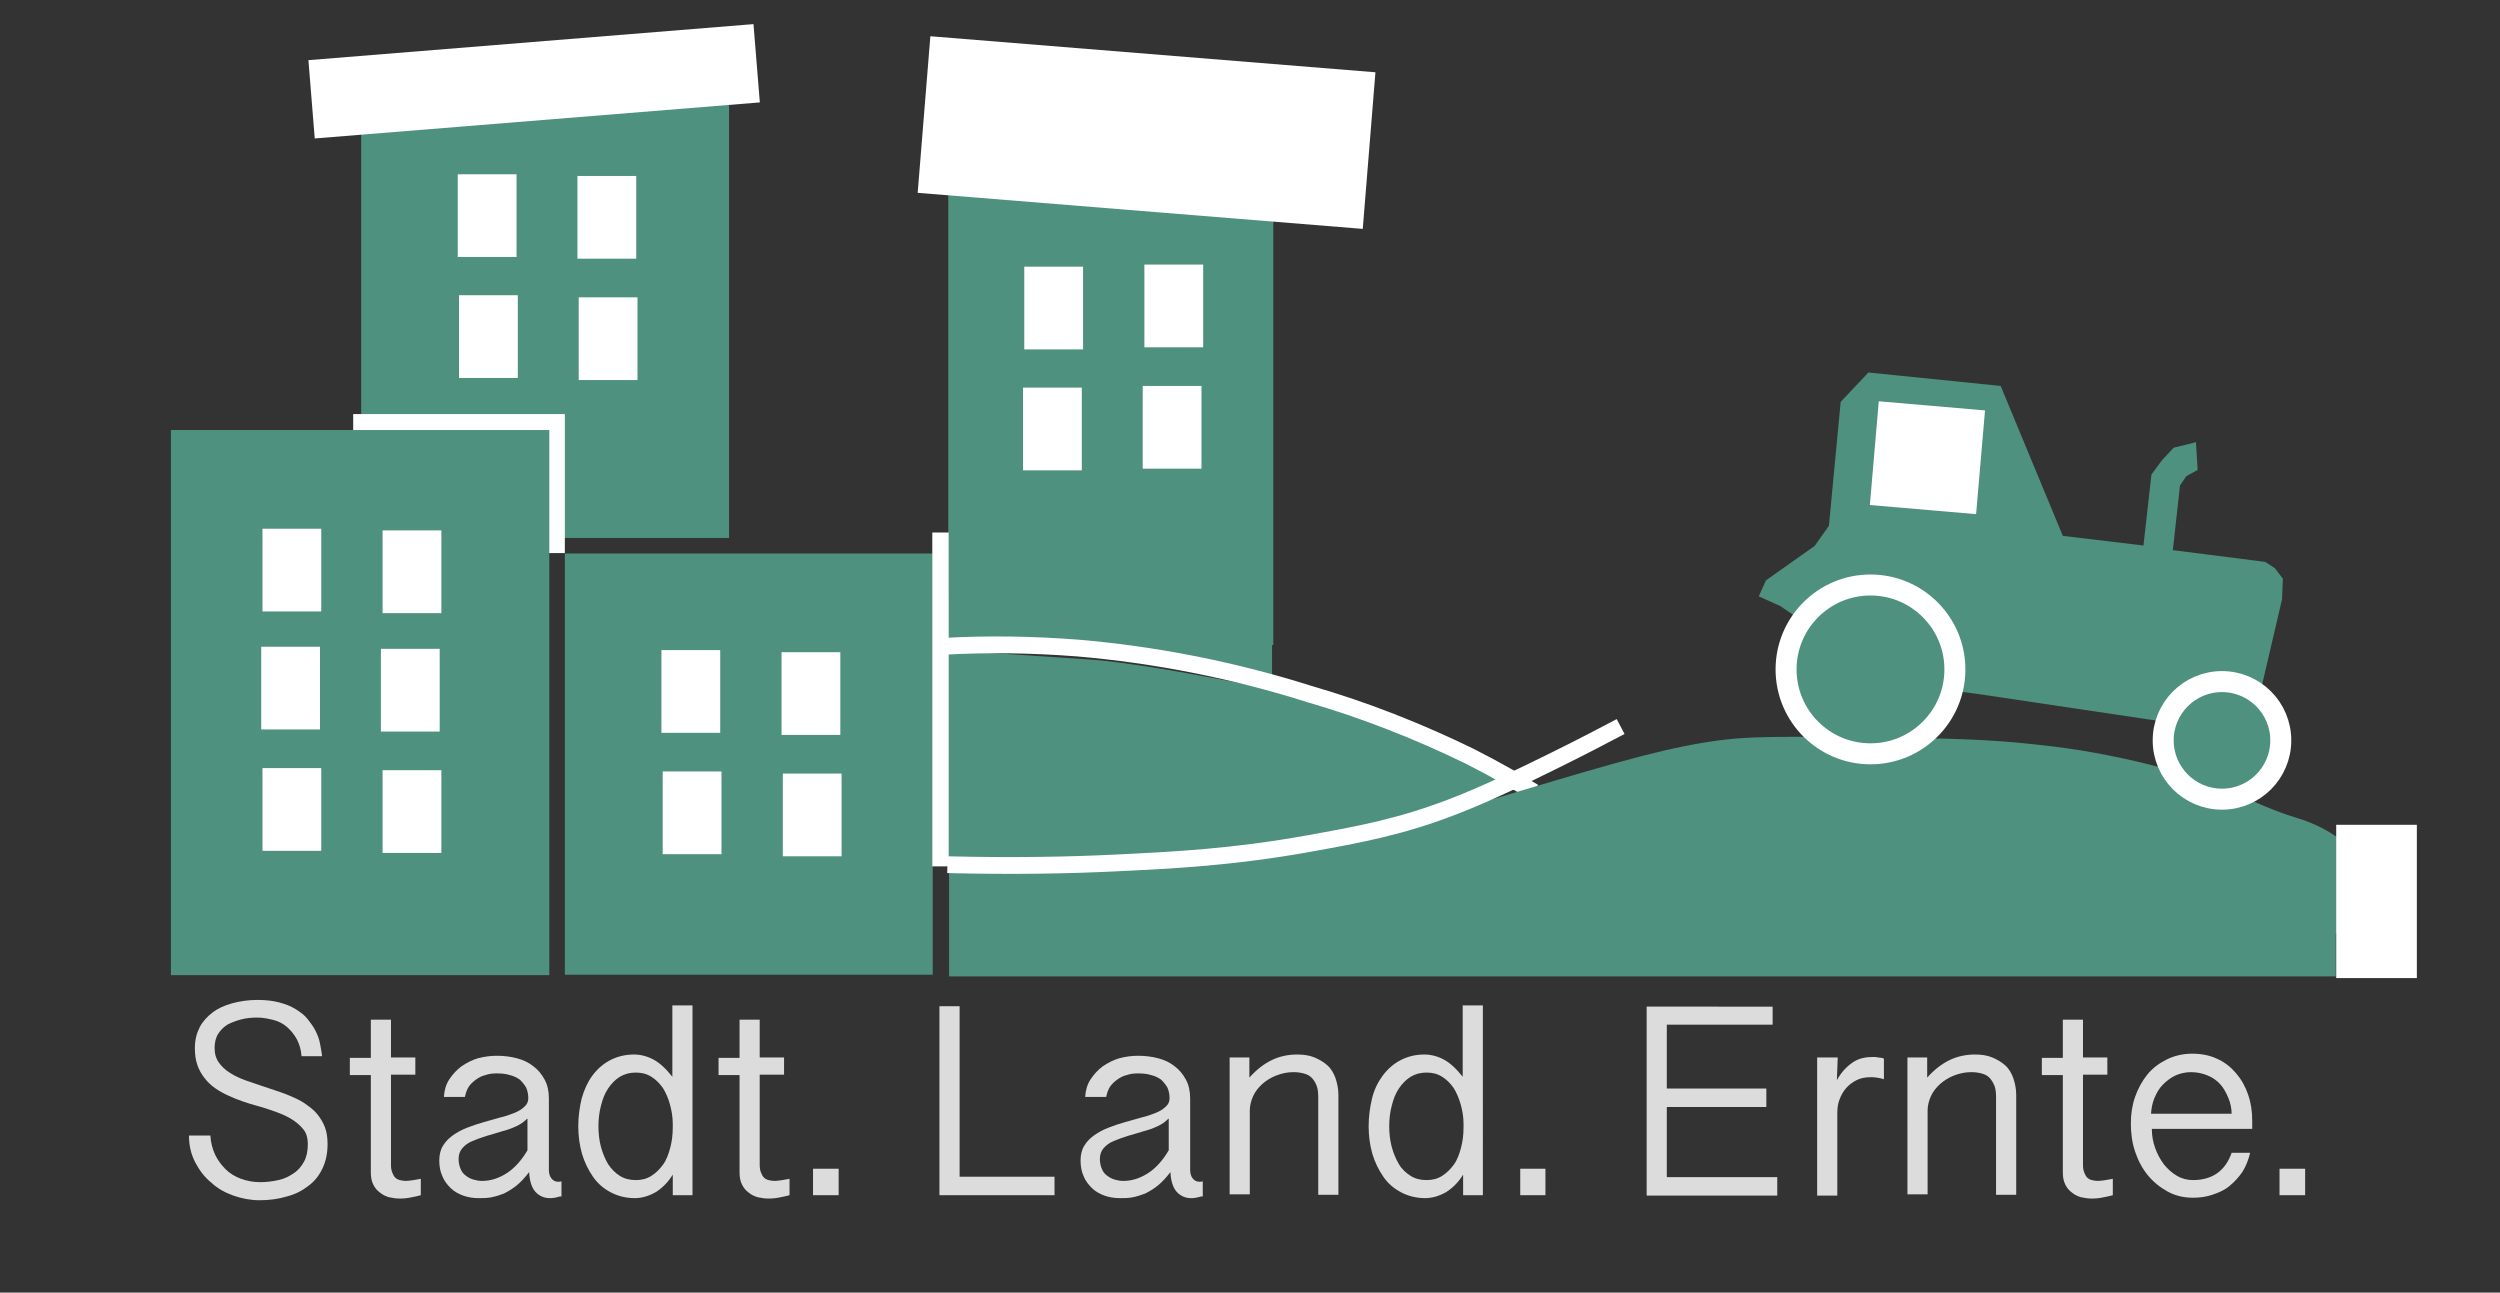 <?xml version="1.0" encoding="utf-8"?>
<!-- Generator: Adobe Illustrator 24.0.3, SVG Export Plug-In . SVG Version: 6.00 Build 0)  -->
<svg version="1.1" id="Ebene_1" xmlns="http://www.w3.org/2000/svg" xmlns:xlink="http://www.w3.org/1999/xlink" x="0px" y="0px"
	 viewBox="0 0 595.3 307.8" style="enable-background:new 0 0 595.3 307.8;" xml:space="preserve">
<rect x="0" y="0" width="595.3" height="307.8" fill="#333333" stroke="none"/>
<style type="text/css">
	.st0{fill:#4D917E;}
	.st1{fill:#FFFFFF;}
	.st2{fill:none;stroke:#FFFFFF;stroke-width:4;stroke-miterlimit:10;}
	.st3{fill:#4D917E;stroke:#FFFFFF;stroke-width:5;stroke-miterlimit:10;}
	.st4{enable-background:new    ;}
	.st5{fill:#DCDCDC;}
</style>
<g>
	<rect x="86" y="20.5" class="st0" width="87.6" height="107.6"/>
	<rect x="109" y="41.5" class="st1" width="14" height="19.7"/>
	<rect x="137.5" y="41.9" class="st1" width="14" height="19.7"/>
	<rect x="109.3" y="70.3" class="st1" width="14" height="19.7"/>
	<rect x="137.8" y="70.8" class="st1" width="14" height="19.7"/>
	
		<rect x="74" y="10" transform="matrix(0.997 -8.072378e-02 8.072378e-02 0.997 -1.147 10.327)" class="st1" width="106.3" height="18.7"/>
	<rect x="84.1" y="98.6" class="st1" width="50.4" height="33.1"/>
	<rect x="40.7" y="102.4" class="st0" width="90.1" height="129.8"/>
	<rect x="62.5" y="125.9" class="st1" width="14" height="19.7"/>
	<rect x="91.1" y="126.3" class="st1" width="14" height="19.7"/>
	<rect x="62.2" y="154" class="st1" width="14" height="19.7"/>
	<rect x="90.7" y="154.5" class="st1" width="14" height="19.7"/>
	<rect x="62.5" y="182.9" class="st1" width="14" height="19.7"/>
	<rect x="91.1" y="183.4" class="st1" width="14" height="19.7"/>
	<rect x="134.5" y="131.8" class="st0" width="87.6" height="100.3"/>
	<rect x="157.5" y="154.8" class="st1" width="14" height="19.7"/>
	<rect x="186.1" y="155.3" class="st1" width="14" height="19.7"/>
	<rect x="157.8" y="183.7" class="st1" width="14" height="19.7"/>
	<rect x="186.4" y="184.2" class="st1" width="14" height="19.7"/>
	<rect x="225.8" y="46" class="st0" width="77.4" height="107.6"/>
	<rect x="272.5" y="63" class="st1" width="14" height="19.7"/>
	<rect x="243.9" y="63.5" class="st1" width="14" height="19.7"/>
	<rect x="272.1" y="91.9" class="st1" width="14" height="19.7"/>
	<rect x="243.6" y="92.3" class="st1" width="14" height="19.7"/>
	
		<rect x="254.3" y="-21.5" transform="matrix(8.072387e-02 -0.997 0.997 8.072387e-02 219.426 301.193)" class="st1" width="37.4" height="106.3"/>
	<path class="st0" d="M225.9,155.2h0.1c7.5-0.1,17.9-0.1,30.3,0.6c2.6,0.2,13.2,0.8,27.1,2.5c7.6,0.9,14.2,2,19.5,2.9v-9.7
		l-77.4-10.2L225.9,155.2z"/>
	<path class="st0" d="M224,206c5.7,0.1,13.6,0.1,23.1,0c10.6-0.1,15.9-0.2,23.2-0.6c9.8-0.6,16.9-1.5,25-2.5
		c11.4-1.4,17.1-2.2,24.1-3.8c6.2-1.5,10.5-2.9,19-5.7c12.8-4.2,19.2-6.4,19.4-8.2c0.5-5.4-21-11.6-36-16c-11.5-3.3-23.1-6-34.8-8.1
		c-12.8-2.4-20.7-3.4-24.5-3.8c-1.6-0.2-8.3-0.6-21.6-1.5c-9.6-0.6-14.4-0.9-15.2,0.2c-2.1,2.7,1.4,11,22.7,33.8L224,206z"/>
	<rect x="225.7" y="157" class="st0" width="32.2" height="48.9"/>
	<rect x="222" y="126.8" class="st1" width="3.9" height="79.5"/>
	<path class="st2" d="M224.8,153.9c10.6-0.6,21.2-0.4,31.7,0.4c18.8,1.6,37.4,5.3,55.4,11c13.1,3.8,25.8,8.8,38.1,14.8
		c6.3,3.2,11.5,6.2,15.2,8.5"/>
	<path class="st0" d="M324.6,200.2c9-3,21.7-7.2,37.2-11.8c24.1-7.2,36.4-10.8,49.1-12.3c7.5-0.9,19.1-0.7,42.3-0.4
		c17,0.2,24.8,0.8,32.6,1.7c8.7,0.9,17.3,2.5,25.8,4.6c18.5,4.7,24.1,9.3,35.1,12.7c3.4,1,6.7,2.5,9.6,4.5c1,0.6,2,1.4,2.9,2.2
		c4.2,4.6,2.1,16.7-2.9,20.9c-8.1,6.9-25.2-5.8-44.7-13c-17-6.3-25.1-4.4-88.8,0.3c0,0-105.2,7.7-105.6,2.9
		c-0.1-0.9,9.6-1.8,10.5-6.3C327.8,204.8,327.3,202.8,324.6,200.2z"/>
	<rect x="226" y="199.2" class="st0" width="330.2" height="33.3"/>
	<rect x="556.3" y="196.4" class="st1" width="19.2" height="36.5"/>
	<path class="st2" d="M225.6,205.9c16.1,0.4,29.6,0.1,39.8-0.4c14.6-0.7,28.2-1.4,46.1-4.6c12.2-2.2,22.1-4,34.7-8.9
		c8.3-3.2,17.2-7.6,24.1-11c6.5-3.2,11.8-6,15.6-8"/>
	<path class="st0" d="M435.5,125.2l2.8-29.5l6.6-7l31.5,3.2l14.8,35.7l19.2,2.3l1.9-16.9l2.5-3.4l2.8-3l5.3-1.3l0.4,6.6l-2.7,1.5
		l-1.5,2.2l-1.7,15.4l22,2.8l2.3,1.5l1.9,2.5l-0.2,4.9c-2.5,10.6-4.9,21.1-7.4,31.7l-2.5-0.2v1.1l-0.8-3.6c0.8,2,1.5,3.9,2.3,5.9
		c-0.5-1.5-1-3-1.5-4.4l-2.5-3l0,0l-1.3,2l-3.4,1.3l-55-8.2l-19.7-2.6l3.4-6.8c-0.3,1.1-0.6,2.1-0.9,3.2c0.3-1.1,0.6-2.1,0.9-3.2
		l-4.2-3.4l-4.2-4.6l-6.8-0.9l-5.5,4.4l-10.4-7.1l-5.1-2.3l1.7-3.8l11.6-8.2L435.5,125.2z"/>
	<circle class="st3" cx="445.4" cy="159.4" r="20.1"/>
	<circle class="st3" cx="529.1" cy="176.3" r="14"/>
	
		<rect x="446.6" y="96.2" transform="matrix(8.559341e-02 -0.996 0.996 8.559341e-02 311.211 556.836)" class="st1" width="24.8" height="25.4"/>
</g>
<g class="st4">
	<path class="st5" d="M50.1,270.5c0.1,1.6,0.5,3.1,1.1,4.4c0.6,1.3,1.5,2.5,2.5,3.5s2.3,1.8,3.7,2.3c1.4,0.5,2.9,0.8,4.6,0.8
		c1.5,0,2.9-0.2,4.3-0.5c1.4-0.3,2.6-0.9,3.6-1.6c1.1-0.7,1.9-1.7,2.5-2.8c0.6-1.1,0.9-2.5,0.9-4.2c0-1.3-0.3-2.5-1-3.4
		c-0.7-0.9-1.6-1.7-2.7-2.4c-1.1-0.7-2.4-1.3-3.8-1.8c-1.4-0.5-2.8-1-4.3-1.4c-1.2-0.3-2.4-0.7-3.6-1.1c-1.2-0.4-2.4-0.9-3.5-1.4
		s-2.2-1.1-3.2-1.8c-1-0.7-1.8-1.5-2.5-2.4c-0.7-0.9-1.3-1.9-1.7-3.1c-0.4-1.1-0.6-2.5-0.6-4c0-1.9,0.4-3.5,1.1-4.9
		c0.7-1.4,1.8-2.6,3.1-3.6s2.9-1.7,4.7-2.2s3.9-0.8,6-0.8c2,0,3.7,0.2,5.2,0.6c1.5,0.4,2.8,0.9,3.9,1.6c1.1,0.7,2.1,1.4,2.8,2.3
		s1.4,1.8,1.9,2.8c0.5,1,0.9,2,1.1,3.1c0.2,1.1,0.4,2.1,0.5,3h-4.9c-0.1-1.5-0.5-2.8-1.1-4c-0.6-1.1-1.4-2.1-2.3-2.9s-2-1.4-3.2-1.7
		s-2.5-0.6-3.9-0.6c-1.3,0-2.5,0.1-3.7,0.4c-1.2,0.3-2.3,0.7-3.3,1.2c-1,0.6-1.7,1.3-2.3,2.2c-0.6,0.9-0.9,2.1-0.9,3.4
		c0,1.4,0.3,2.5,1,3.5c0.7,1,1.6,1.8,2.7,2.5c1.1,0.7,2.4,1.3,3.8,1.8c1.4,0.5,2.9,1,4.4,1.5c1.2,0.4,2.4,0.8,3.6,1.2
		c1.2,0.4,2.4,0.9,3.5,1.4c1.1,0.5,2.2,1.1,3.1,1.8c1,0.7,1.8,1.4,2.5,2.3c0.7,0.9,1.3,1.9,1.7,3c0.4,1.1,0.6,2.4,0.6,3.9
		c0,2.2-0.4,4.1-1.2,5.8s-1.9,3.1-3.4,4.2c-1.4,1.1-3.1,2-5.1,2.5c-2,0.6-4.1,0.9-6.5,0.9c-2.1,0-4.2-0.4-6.2-1.1
		c-2-0.7-3.8-1.7-5.3-3.1c-1.6-1.3-2.8-2.9-3.8-4.8c-1-1.9-1.5-4-1.5-6.4H50.1z"/>
	<path class="st5" d="M93.1,242.7v9.1h5.8v4.1h-5.8v21.5c0,0.7,0.1,1.3,0.3,1.8c0.2,0.5,0.4,0.9,0.7,1.2c0.3,0.3,0.7,0.5,1.1,0.6
		c0.4,0.1,0.9,0.2,1.4,0.2c0.6,0,1.2-0.1,1.9-0.2s1.2-0.2,1.7-0.3v3.9c-0.6,0.2-1.3,0.3-2.2,0.5c-0.9,0.2-1.8,0.3-2.8,0.3
		c-0.8,0-1.6-0.1-2.5-0.3c-0.8-0.2-1.6-0.6-2.2-1.1c-0.7-0.5-1.2-1.1-1.6-1.9c-0.4-0.8-0.6-1.7-0.6-2.9v-23.2h-5v-4.1h5v-9.1H93.1z"
		/>
	<path class="st5" d="M133.3,284.9c-0.3,0.1-0.7,0.2-1.2,0.3s-0.9,0.1-1.2,0.1c-1.3,0-2.5-0.5-3.4-1.5c-0.9-1-1.4-2.6-1.5-4.7
		c-1,1.3-2,2.4-3,3.2s-2,1.4-3,1.9c-1,0.4-2,0.7-3,0.9s-2,0.2-3,0.2c-1.3,0-2.6-0.2-3.7-0.6s-2.2-1-3-1.8s-1.6-1.8-2-2.9
		c-0.5-1.1-0.7-2.4-0.7-3.7s0.3-2.6,0.9-3.5c0.6-1,1.4-1.8,2.4-2.5s2.1-1.3,3.4-1.8c1.3-0.5,2.5-0.9,3.9-1.3
		c1.3-0.4,2.6-0.7,3.9-1.1c1.3-0.3,2.4-0.7,3.4-1.1c1-0.4,1.8-0.9,2.4-1.5c0.6-0.5,0.9-1.2,0.9-2c0-0.9-0.2-1.8-0.5-2.5
		c-0.4-0.7-0.9-1.3-1.5-1.9c-0.7-0.5-1.5-0.9-2.4-1.1c-0.9-0.3-2-0.4-3.1-0.4c-1,0-1.9,0.1-2.7,0.4c-0.9,0.2-1.6,0.6-2.3,1.1
		c-0.7,0.5-1.3,1.1-1.7,1.7s-0.7,1.5-0.9,2.4h-5c0.1-1.6,0.5-3,1.3-4.2c0.8-1.2,1.7-2.2,2.9-3.1c1.2-0.8,2.5-1.5,3.9-1.9
		c1.5-0.4,3-0.6,4.5-0.6c1.7,0,3.3,0.2,4.8,0.6c1.5,0.4,2.8,1,3.9,1.9c1.1,0.8,2,1.9,2.7,3.2c0.7,1.3,1,2.8,1,4.5v17
		c0,0.8,0.2,1.5,0.6,2c0.4,0.5,0.9,0.8,1.6,0.8c0.3,0,0.5,0,0.8-0.1V284.9z M125.5,266.4c-0.7,0.7-1.5,1.3-2.6,1.8
		c-1.1,0.5-2.2,0.9-3.4,1.2c-1.2,0.4-2.4,0.7-3.7,1.1s-2.3,0.8-3.3,1.2s-1.8,1-2.4,1.7c-0.6,0.7-0.9,1.5-0.9,2.6
		c0,0.9,0.2,1.7,0.5,2.4s0.7,1.2,1.3,1.6c0.5,0.4,1.1,0.7,1.8,0.9c0.7,0.2,1.3,0.3,2,0.3c2,0,3.9-0.6,5.8-1.8s3.6-3.1,5-5.5V266.4z"
		/>
	<path class="st5" d="M165,284.6h-4.8v-4.9c-1.1,1.8-2.5,3.2-4.1,4.2c-1.6,0.9-3.3,1.4-4.9,1.4c-2.2,0-4.1-0.5-5.8-1.4
		s-3.1-2.1-4.2-3.7s-2-3.4-2.6-5.4c-0.6-2.1-0.9-4.3-0.9-6.6s0.3-4.5,0.8-6.6c0.6-2.1,1.4-3.9,2.5-5.4c1.1-1.5,2.5-2.8,4.2-3.7
		c1.7-0.9,3.6-1.4,5.8-1.4c1.5,0,3.1,0.4,4.6,1.2c1.5,0.8,3,2.2,4.5,4.1v-17h4.8V284.6z M160.2,267.6c0-1.7-0.3-3.3-0.7-4.7
		c-0.4-1.5-1-2.8-1.7-3.9c-0.8-1.1-1.7-2-2.7-2.6c-1.1-0.7-2.3-1-3.7-1c-1.4,0-2.6,0.3-3.8,1c-1.1,0.7-2,1.6-2.8,2.8
		c-0.8,1.2-1.3,2.5-1.7,4.1c-0.4,1.5-0.6,3.2-0.6,4.9s0.2,3.4,0.6,4.9c0.4,1.5,1,2.9,1.7,4.1c0.8,1.2,1.7,2.1,2.8,2.8
		c1.1,0.7,2.4,1,3.8,1c1.4,0,2.6-0.3,3.7-1c1.1-0.7,2-1.6,2.8-2.7c0.8-1.1,1.3-2.5,1.7-4c0.4-1.5,0.6-3.1,0.6-4.9V267.6z"/>
	<path class="st5" d="M180.9,242.7v9.1h5.8v4.1h-5.8v21.5c0,0.7,0.1,1.3,0.3,1.8c0.2,0.5,0.4,0.9,0.7,1.2c0.3,0.3,0.7,0.5,1.1,0.6
		c0.4,0.1,0.9,0.2,1.4,0.2c0.6,0,1.2-0.1,1.9-0.2s1.2-0.2,1.7-0.3v3.9c-0.6,0.2-1.3,0.3-2.2,0.5c-0.9,0.2-1.8,0.3-2.8,0.3
		c-0.8,0-1.6-0.1-2.5-0.3c-0.8-0.2-1.6-0.6-2.2-1.1c-0.7-0.5-1.2-1.1-1.6-1.9c-0.4-0.8-0.6-1.7-0.6-2.9v-23.2h-5v-4.1h5v-9.1H180.9z
		"/>
	<path class="st5" d="M199.7,278.3v6.3h-6.1v-6.3H199.7z"/>
	<path class="st5" d="M228.5,239.6v40.6h22.6v4.4h-27.4v-45H228.5z"/>
	<path class="st5" d="M286,284.9c-0.3,0.1-0.7,0.2-1.2,0.3s-0.9,0.1-1.2,0.1c-1.3,0-2.5-0.5-3.4-1.5c-0.9-1-1.4-2.6-1.5-4.7
		c-1,1.3-2,2.4-3,3.2s-2,1.4-3,1.9c-1,0.4-2,0.7-3,0.9s-2,0.2-3,0.2c-1.3,0-2.6-0.2-3.7-0.6s-2.2-1-3-1.8s-1.6-1.8-2-2.9
		c-0.5-1.1-0.7-2.4-0.7-3.7s0.3-2.6,0.9-3.5c0.6-1,1.4-1.8,2.4-2.5s2.1-1.3,3.4-1.8c1.3-0.5,2.5-0.9,3.9-1.3
		c1.3-0.4,2.6-0.7,3.9-1.1c1.3-0.3,2.4-0.7,3.4-1.1c1-0.4,1.8-0.9,2.4-1.5c0.6-0.5,0.9-1.2,0.9-2c0-0.9-0.2-1.8-0.5-2.5
		c-0.4-0.7-0.9-1.3-1.5-1.9c-0.7-0.5-1.5-0.9-2.4-1.1c-0.9-0.3-2-0.4-3.1-0.4c-1,0-1.9,0.1-2.7,0.4c-0.9,0.2-1.6,0.6-2.3,1.1
		c-0.7,0.5-1.3,1.1-1.7,1.7s-0.7,1.5-0.9,2.4h-5c0.1-1.6,0.5-3,1.3-4.2c0.8-1.2,1.7-2.2,2.9-3.1c1.2-0.8,2.5-1.5,3.9-1.9
		c1.5-0.4,3-0.6,4.5-0.6c1.7,0,3.3,0.2,4.8,0.6c1.5,0.4,2.8,1,3.9,1.9c1.1,0.8,2,1.9,2.7,3.2c0.7,1.3,1,2.8,1,4.5v17
		c0,0.8,0.2,1.5,0.6,2c0.4,0.5,0.9,0.8,1.6,0.8c0.3,0,0.5,0,0.8-0.1V284.9z M278.2,266.4c-0.7,0.7-1.5,1.3-2.6,1.8
		c-1.1,0.5-2.2,0.9-3.4,1.2c-1.2,0.4-2.4,0.7-3.7,1.1s-2.3,0.8-3.3,1.2s-1.8,1-2.4,1.7c-0.6,0.7-0.9,1.5-0.9,2.6
		c0,0.9,0.2,1.7,0.5,2.4s0.7,1.2,1.3,1.6c0.5,0.4,1.1,0.7,1.8,0.9c0.7,0.2,1.3,0.3,2,0.3c2,0,3.9-0.6,5.8-1.8s3.6-3.1,5-5.5V266.4z"
		/>
	<path class="st5" d="M292.7,251.8h4.8v4.8c1.7-1.9,3.5-3.3,5.4-4.2s3.9-1.3,6-1.3c1.5,0,2.9,0.2,4.1,0.7s2.2,1.1,3.1,1.9
		s1.5,1.9,1.9,3c0.4,1.2,0.7,2.5,0.7,4v23.8h-4.8v-23.2c0-1.1-0.1-2.1-0.4-2.8c-0.3-0.8-0.7-1.4-1.2-1.9c-0.5-0.5-1.1-0.8-1.9-1
		s-1.5-0.3-2.4-0.3c-1.5,0-2.8,0.3-4.1,0.8s-2.4,1.2-3.3,2s-1.7,1.8-2.2,2.9c-0.5,1.1-0.8,2.3-0.8,3.4v20h-4.8V251.8z"/>
	<path class="st5" d="M353.2,284.6h-4.8v-4.9c-1.1,1.8-2.5,3.2-4.1,4.2c-1.6,0.9-3.3,1.4-4.9,1.4c-2.2,0-4.1-0.5-5.8-1.4
		s-3.1-2.1-4.2-3.7s-2-3.4-2.6-5.4c-0.6-2.1-0.9-4.3-0.9-6.6s0.3-4.5,0.8-6.6s1.4-3.9,2.5-5.4s2.5-2.8,4.2-3.7
		c1.7-0.9,3.6-1.4,5.8-1.4c1.5,0,3.1,0.4,4.6,1.2c1.5,0.8,3,2.2,4.5,4.1v-17h4.8V284.6z M348.5,267.6c0-1.7-0.3-3.3-0.7-4.7
		s-1-2.8-1.7-3.9c-0.8-1.1-1.7-2-2.7-2.6c-1.1-0.7-2.3-1-3.7-1c-1.4,0-2.6,0.3-3.8,1c-1.1,0.7-2,1.6-2.8,2.8s-1.3,2.5-1.7,4.1
		c-0.4,1.5-0.6,3.2-0.6,4.9s0.2,3.4,0.6,4.9c0.4,1.5,1,2.9,1.7,4.1s1.7,2.1,2.8,2.8c1.1,0.7,2.4,1,3.8,1s2.6-0.3,3.7-1
		c1.1-0.7,2-1.6,2.8-2.7s1.3-2.5,1.7-4c0.4-1.5,0.6-3.1,0.6-4.9V267.6z"/>
	<path class="st5" d="M368,278.3v6.3H362v-6.3H368z"/>
	<path class="st5" d="M422.1,239.6v4.4h-25.2v15.2h23.7v4.4h-23.7v16.7h26.3v4.4h-31.1v-45H422.1z"/>
	<path class="st5" d="M432.8,251.8h4.8l-0.2,5.4c1-1.8,2.2-3.1,3.6-4.1s3-1.4,4.8-1.4c0.2,0,0.4,0,0.6,0s0.5,0,0.8,0.1
		c0.3,0,0.6,0.1,0.8,0.1s0.5,0.1,0.6,0.2v4.9c-0.5-0.2-1.1-0.3-1.7-0.4c-0.6-0.1-1.1-0.1-1.4-0.1c-1.3,0-2.4,0.2-3.4,0.7
		s-1.8,1.1-2.5,1.9c-0.7,0.8-1.2,1.7-1.6,2.8c-0.4,1-0.5,2.1-0.5,3.3v19.5h-4.8V251.8z"/>
	<path class="st5" d="M454.1,251.8h4.8v4.8c1.7-1.9,3.5-3.3,5.4-4.2s3.9-1.3,6-1.3c1.5,0,2.9,0.2,4.1,0.7s2.2,1.1,3.1,1.9
		s1.5,1.9,1.9,3c0.4,1.2,0.7,2.5,0.7,4v23.8h-4.8v-23.2c0-1.1-0.1-2.1-0.4-2.8s-0.7-1.4-1.2-1.9s-1.1-0.8-1.9-1s-1.5-0.3-2.4-0.3
		c-1.5,0-2.8,0.3-4.1,0.8s-2.4,1.2-3.3,2s-1.7,1.8-2.2,2.9c-0.5,1.1-0.8,2.3-0.8,3.4v20h-4.8V251.8z"/>
	<path class="st5" d="M496,242.7v9.1h5.8v4.1H496v21.5c0,0.7,0.1,1.3,0.3,1.8c0.2,0.5,0.4,0.9,0.7,1.2c0.3,0.3,0.7,0.5,1.1,0.6
		s0.9,0.2,1.4,0.2c0.6,0,1.2-0.1,1.9-0.2s1.2-0.2,1.7-0.3v3.9c-0.6,0.2-1.3,0.3-2.2,0.5s-1.8,0.3-2.8,0.3c-0.8,0-1.6-0.1-2.5-0.3
		c-0.8-0.2-1.6-0.6-2.2-1.1c-0.7-0.5-1.2-1.1-1.6-1.9c-0.4-0.8-0.6-1.7-0.6-2.9v-23.2h-5v-4.1h5v-9.1H496z"/>
	<path class="st5" d="M512.4,269c0,1.5,0.3,3,0.8,4.4c0.5,1.4,1.2,2.7,2.1,3.9c0.9,1.1,1.9,2,3.1,2.7c1.2,0.7,2.5,1,3.8,1
		c4.6,0,7.7-2.2,9.2-6.5h4.4c-0.4,1.7-1,3.2-1.8,4.5c-0.9,1.3-1.9,2.4-3.1,3.4s-2.6,1.6-4.1,2.1s-3,0.7-4.6,0.7
		c-2.3,0-4.3-0.5-6.1-1.5c-1.8-1-3.4-2.3-4.7-3.9s-2.3-3.5-3-5.6s-1-4.3-1-6.7c0-2.2,0.3-4.3,1-6.3s1.7-3.8,2.9-5.3s2.8-2.7,4.6-3.6
		s3.9-1.4,6.1-1.4c2.2,0,4.2,0.4,5.9,1.2c1.8,0.8,3.2,1.9,4.5,3.4s2.2,3.1,2.9,5.1s1,4,1,6.3v1.9H512.4z M531.4,265.3
		c0-1.4-0.3-2.7-0.8-3.9s-1.1-2.3-1.9-3.2s-1.8-1.6-3-2.1s-2.5-0.8-4-0.8c-1.3,0-2.6,0.3-3.7,0.8s-2.1,1.3-3,2.2s-1.5,2-2,3.2
		c-0.5,1.2-0.7,2.4-0.8,3.7H531.4z"/>
	<path class="st5" d="M548.9,278.3v6.3h-6.1v-6.3H548.9z"/>
</g>
</svg>
